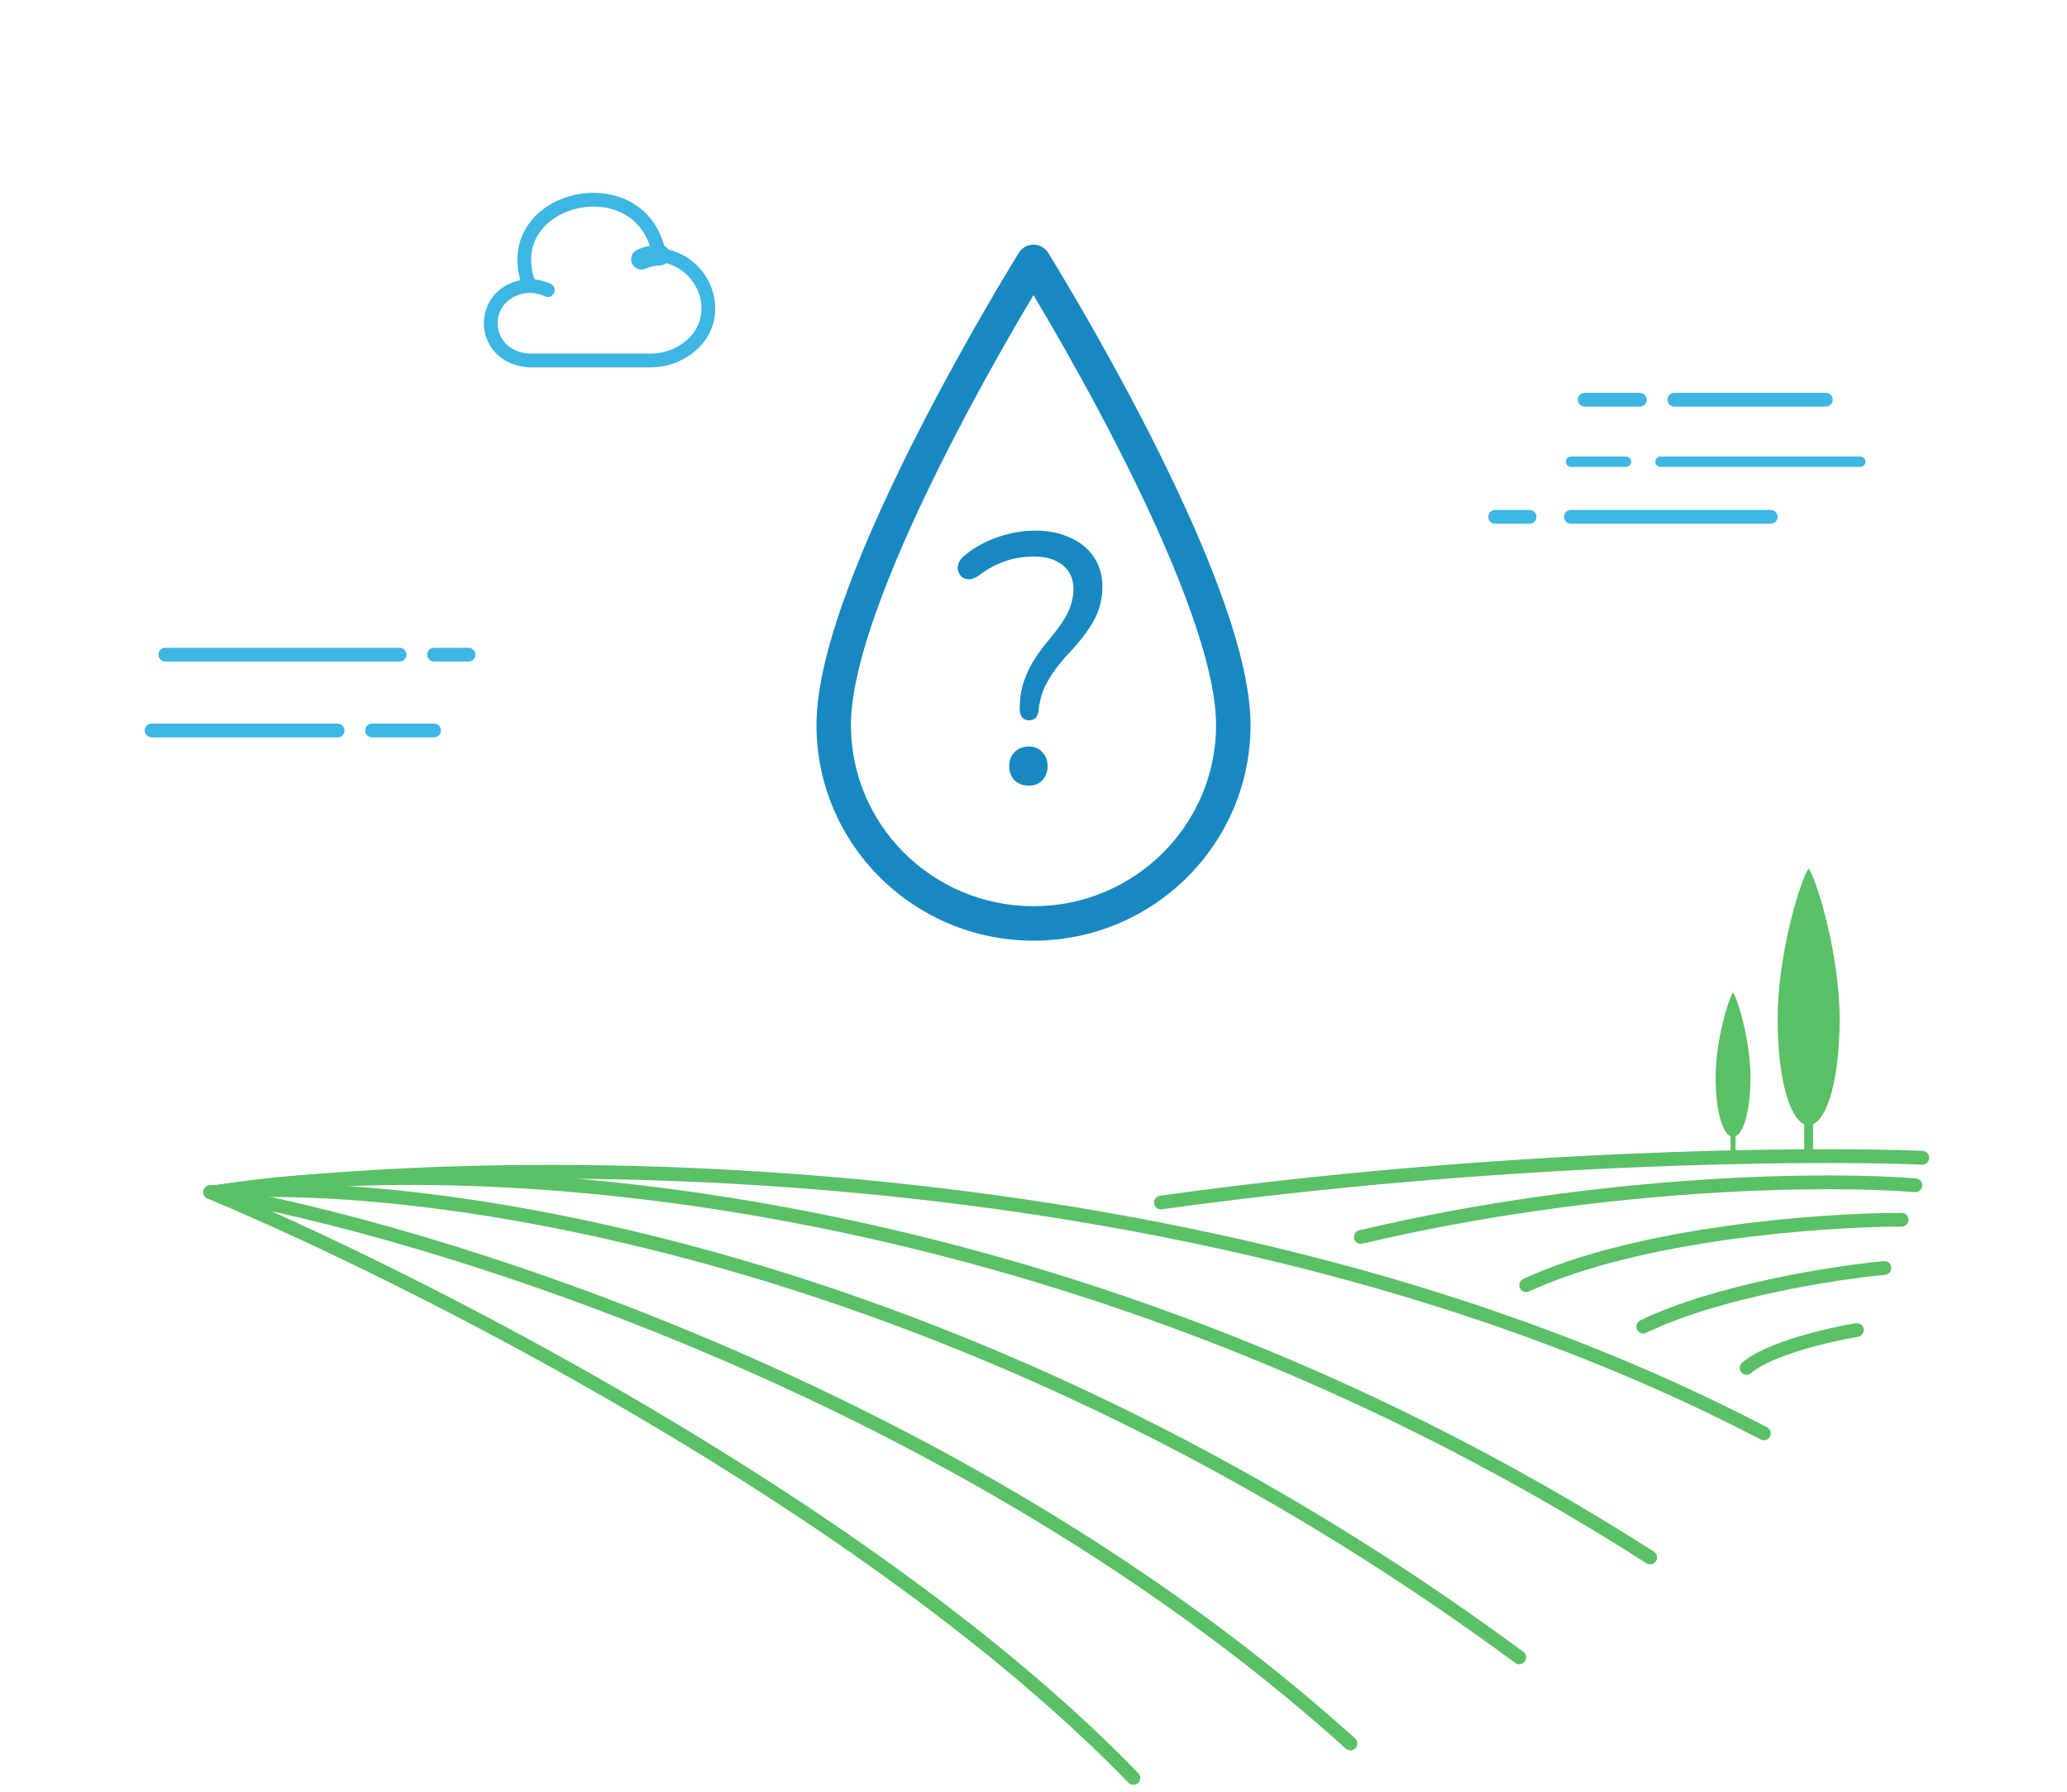 <svg width="300" height="260" viewBox="0 0 300 260" fill="none" xmlns="http://www.w3.org/2000/svg">
<path fill-rule="evenodd" clip-rule="evenodd" d="M29.577 172.616C29.789 172.106 30.374 171.865 30.884 172.077C59.75 184.09 127.072 217.953 165.218 257.304C165.602 257.701 165.593 258.334 165.196 258.718C164.799 259.102 164.166 259.093 163.782 258.696C125.928 219.647 58.917 185.91 30.116 173.923C29.606 173.711 29.365 173.126 29.577 172.616Z" fill="#5AC065"/>
<path fill-rule="evenodd" clip-rule="evenodd" d="M29.514 172.833C29.606 172.289 30.122 171.922 30.667 172.014C62.284 177.367 139.683 200.889 196.67 252.257C197.08 252.627 197.113 253.259 196.743 253.67C196.373 254.08 195.741 254.113 195.33 253.743C138.717 202.711 61.717 179.3 30.333 173.986C29.789 173.894 29.422 173.378 29.514 172.833Z" fill="#5AC065"/>
<path fill-rule="evenodd" clip-rule="evenodd" d="M219.906 241.305C139.296 181.845 60.334 171.683 31.079 173.997C30.528 174.04 30.047 173.629 30.003 173.079C29.96 172.528 30.371 172.047 30.921 172.003C60.666 169.65 140.104 179.955 221.094 239.695C221.538 240.023 221.633 240.649 221.305 241.094C220.977 241.538 220.351 241.633 219.906 241.305Z" fill="#5AC065"/>
<path fill-rule="evenodd" clip-rule="evenodd" d="M238.961 226.843C151.587 170.987 64.276 168.358 31.67 173.985C31.126 174.079 30.608 173.714 30.515 173.17C30.421 172.626 30.786 172.109 31.33 172.015C64.391 166.309 152.213 169.013 240.039 225.157C240.504 225.455 240.64 226.073 240.343 226.539C240.045 227.004 239.427 227.14 238.961 226.843Z" fill="#5AC065"/>
<path fill-rule="evenodd" clip-rule="evenodd" d="M255.537 208.886C175.397 167.022 72.537 168.171 31.139 173.99C30.592 174.067 30.087 173.686 30.01 173.139C29.933 172.592 30.314 172.087 30.861 172.01C72.463 166.162 175.803 164.978 256.463 207.114C256.953 207.369 257.142 207.973 256.886 208.463C256.631 208.953 256.027 209.142 255.537 208.886Z" fill="#5AC065"/>
<path fill-rule="evenodd" clip-rule="evenodd" d="M270.486 192.836C270.577 193.38 270.209 193.896 269.664 193.986C267.699 194.314 264.542 194.98 261.491 195.907C258.387 196.85 255.58 198.009 254.159 199.253C253.743 199.616 253.111 199.574 252.747 199.159C252.384 198.743 252.426 198.111 252.842 197.747C254.62 196.191 257.813 194.934 260.909 193.993C264.058 193.037 267.301 192.353 269.336 192.014C269.88 191.923 270.396 192.291 270.486 192.836Z" fill="#5AC065"/>
<path fill-rule="evenodd" clip-rule="evenodd" d="M274.496 183.907C274.547 184.457 274.143 184.944 273.593 184.996C266.45 185.66 249.566 188.282 238.934 193.401C238.436 193.641 237.839 193.431 237.599 192.934C237.359 192.436 237.569 191.839 238.066 191.599C249.034 186.318 266.217 183.673 273.407 183.004C273.957 182.953 274.445 183.357 274.496 183.907Z" fill="#5AC065"/>
<path fill-rule="evenodd" clip-rule="evenodd" d="M250.511 177.91C260.718 176.478 270.289 176 276 176C276.552 176 277 176.448 277 177C277 177.552 276.552 178 276 178C270.378 178 260.899 178.472 250.789 179.89C240.664 181.311 229.987 183.669 221.92 187.407C221.419 187.64 220.825 187.422 220.593 186.92C220.36 186.419 220.578 185.825 221.08 185.593C229.413 181.731 240.319 179.339 250.511 177.91Z" fill="#5AC065"/>
<path fill-rule="evenodd" clip-rule="evenodd" d="M197.27 178.527C232.982 170.1 265.988 169.995 278.083 171.003C278.633 171.049 279.042 171.533 278.997 172.083C278.951 172.633 278.467 173.042 277.917 172.996C266.012 172.004 233.218 172.1 197.73 180.473C197.192 180.6 196.654 180.267 196.527 179.73C196.4 179.192 196.733 178.653 197.27 178.527Z" fill="#5AC065"/>
<path fill-rule="evenodd" clip-rule="evenodd" d="M168.362 173.51C217.227 166.7 262.488 166.332 279.04 167.001C279.592 167.023 280.021 167.489 279.999 168.04C279.977 168.592 279.511 169.021 278.96 168.999C262.512 168.335 217.373 168.7 168.638 175.49C168.091 175.567 167.586 175.185 167.51 174.638C167.433 174.091 167.815 173.586 168.362 173.51Z" fill="#5AC065"/>
<path fill-rule="evenodd" clip-rule="evenodd" d="M227 75C227 74.448 227.448 74 228 74H257C257.552 74 258 74.448 258 75C258 75.552 257.552 76 257 76H228C227.448 76 227 75.552 227 75Z" fill="#3DB6E4"/>
<path fill-rule="evenodd" clip-rule="evenodd" d="M242 58C242 57.448 242.448 57 243 57L265 57C265.552 57 266 57.448 266 58C266 58.552 265.552 59 265 59L243 59C242.448 59 242 58.552 242 58Z" fill="#3DB6E4"/>
<path fill-rule="evenodd" clip-rule="evenodd" d="M229 58C229 57.448 229.448 57 230 57L238 57C238.552 57 239 57.448 239 58C239 58.552 238.552 59 238 59L230 59C229.448 59 229 58.552 229 58Z" fill="#3DB6E4"/>
<path fill-rule="evenodd" clip-rule="evenodd" d="M240.25 67C240.25 66.586 240.586 66.25 241 66.25H270C270.414 66.25 270.75 66.586 270.75 67C270.75 67.414 270.414 67.75 270 67.75H241C240.586 67.75 240.25 67.414 240.25 67Z" fill="#3DB6E4"/>
<path fill-rule="evenodd" clip-rule="evenodd" d="M227.25 67C227.25 66.586 227.586 66.25 228 66.25H236C236.414 66.25 236.75 66.586 236.75 67C236.75 67.414 236.414 67.75 236 67.75H228C227.586 67.75 227.25 67.414 227.25 67Z" fill="#3DB6E4"/>
<path fill-rule="evenodd" clip-rule="evenodd" d="M216 75C216 74.448 216.448 74 217 74H222C222.552 74 223 74.448 223 75C223 75.552 222.552 76 222 76H217C216.448 76 216 75.552 216 75Z" fill="#3DB6E4"/>
<path fill-rule="evenodd" clip-rule="evenodd" d="M96.513 36.098C95.73 32.802 93.841 30.547 91.454 29.265C88.93 27.91 85.923 27.679 83.206 28.332C80.491 28.985 77.969 30.544 76.471 32.893C75.128 34.998 74.666 37.653 75.526 40.658C72.059 41.371 70.23 44.109 70.23 46.904C70.23 50.005 72.482 53.035 76.723 53.309C76.745 53.31 76.766 53.311 76.787 53.311H94.343C96.701 53.326 98.988 52.529 100.744 51.058C103.705 48.689 104.385 45.111 103.366 42.057C102.414 39.2 99.97 36.763 96.513 36.098ZM77.582 40.538C76.688 37.847 77.09 35.642 78.157 33.968C79.324 32.138 81.359 30.833 83.673 30.277C85.985 29.721 88.479 29.937 90.508 31.027C92.507 32.101 94.128 34.058 94.693 37.16C94.772 37.593 95.124 37.923 95.561 37.974C98.579 38.324 100.681 40.326 101.469 42.689C102.255 45.045 101.726 47.716 99.486 49.502C99.48 49.508 99.473 49.513 99.467 49.519C98.09 50.676 96.265 51.324 94.353 51.311L76.821 51.311C73.674 51.095 72.23 48.964 72.23 46.904C72.23 44.844 73.673 42.714 76.819 42.497C77.617 42.502 78.395 42.674 79.089 42.997C79.589 43.23 80.184 43.014 80.417 42.513C80.65 42.012 80.434 41.417 79.933 41.184C79.195 40.84 78.398 40.624 77.582 40.538Z" fill="#3DB6E4"/>
<path fill-rule="evenodd" clip-rule="evenodd" d="M97.24 37C97.253 37.829 96.592 38.511 95.764 38.524C95.05 38.535 94.352 38.693 93.719 38.982C92.966 39.326 92.076 38.995 91.732 38.241C91.387 37.488 91.719 36.598 92.472 36.253C93.487 35.789 94.594 35.542 95.716 35.524C96.545 35.511 97.227 36.172 97.24 37Z" fill="#3DB6E4"/>
<path fill-rule="evenodd" clip-rule="evenodd" d="M21 106C21 105.448 21.448 105 22 105H49C49.552 105 50 105.448 50 106C50 106.552 49.552 107 49 107H22C21.448 107 21 106.552 21 106Z" fill="#3DB6E4"/>
<path fill-rule="evenodd" clip-rule="evenodd" d="M23 95C23 94.448 23.448 94 24 94L58 94C58.552 94 59 94.448 59 95C59 95.552 58.552 96 58 96L24 96C23.448 96 23 95.552 23 95Z" fill="#3DB6E4"/>
<path fill-rule="evenodd" clip-rule="evenodd" d="M53 106C53 105.448 53.448 105 54 105H63C63.552 105 64 105.448 64 106C64 106.552 63.552 107 63 107H54C53.448 107 53 106.552 53 106Z" fill="#3DB6E4"/>
<path fill-rule="evenodd" clip-rule="evenodd" d="M62 95C62 94.448 62.448 94 63 94H68C68.552 94 69 94.448 69 95C69 95.552 68.552 96 68 96H63C62.448 96 62 95.552 62 95Z" fill="#3DB6E4"/>
<path d="M149.363 104.518C148.924 104.518 148.586 104.381 148.349 104.106C148.113 103.797 147.995 103.384 147.995 102.869C147.995 101.667 148.13 100.55 148.4 99.519C148.704 98.454 149.16 97.372 149.768 96.273C150.409 95.174 151.271 93.988 152.351 92.717C153.195 91.687 153.871 90.776 154.377 89.986C154.884 89.196 155.238 88.44 155.441 87.719C155.677 86.963 155.796 86.207 155.796 85.451C155.796 84.008 155.289 82.875 154.276 82.05C153.263 81.191 151.861 80.762 150.072 80.762C148.518 80.762 147.083 81.002 145.766 81.483C144.483 81.93 143.233 82.617 142.018 83.545C141.511 83.888 141.038 84.06 140.599 84.06C140.194 84.06 139.856 83.94 139.586 83.699C139.316 83.459 139.13 83.15 139.029 82.772C138.961 82.394 139.012 81.999 139.181 81.586C139.384 81.174 139.721 80.796 140.194 80.453C141.511 79.388 143.064 78.546 144.854 77.928C146.644 77.309 148.451 77 150.274 77C152.199 77 153.888 77.344 155.34 78.031C156.826 78.683 157.974 79.628 158.784 80.865C159.595 82.067 160 83.493 160 85.142C160 86.207 159.848 87.238 159.544 88.234C159.24 89.196 158.751 90.175 158.075 91.171C157.433 92.168 156.522 93.301 155.34 94.572C154.293 95.672 153.449 96.702 152.807 97.664C152.165 98.592 151.676 99.502 151.338 100.396C151.034 101.254 150.831 102.165 150.73 103.127C150.696 103.539 150.561 103.883 150.325 104.157C150.089 104.398 149.768 104.518 149.363 104.518ZM149.312 114C148.468 114 147.775 113.742 147.235 113.227C146.728 112.677 146.475 111.99 146.475 111.166C146.475 110.341 146.728 109.671 147.235 109.156C147.775 108.606 148.468 108.331 149.312 108.331C150.156 108.331 150.815 108.606 151.287 109.156C151.794 109.671 152.047 110.341 152.047 111.166C152.047 111.99 151.794 112.677 151.287 113.227C150.815 113.742 150.156 114 149.312 114Z" fill="#1889C0"/>
<path fill-rule="evenodd" clip-rule="evenodd" d="M152.121 36.677L150 38L147.879 36.677C148.335 35.945 149.137 35.5 150 35.5C150.863 35.5 151.665 35.945 152.121 36.677ZM150 42.819C149.333 43.935 148.532 45.291 147.631 46.844C144.927 51.5 141.326 57.917 137.727 64.971C134.125 72.033 130.546 79.693 127.873 86.84C125.176 94.053 123.5 100.492 123.5 105.2C123.5 119.709 135.348 131.5 150 131.5C164.652 131.5 176.5 119.709 176.5 105.2C176.5 100.492 174.824 94.053 172.127 86.84C169.454 79.693 165.875 72.033 162.273 64.971C158.674 57.917 155.073 51.5 152.369 46.844C151.468 45.291 150.667 43.935 150 42.819ZM150 38C147.879 36.677 147.879 36.677 147.878 36.678L147.856 36.714L147.791 36.818C147.735 36.909 147.652 37.043 147.544 37.218C147.329 37.569 147.014 38.084 146.614 38.745C145.815 40.068 144.674 41.977 143.307 44.333C140.573 49.042 136.924 55.542 133.273 62.699C129.625 69.85 125.954 77.696 123.19 85.089C120.449 92.417 118.5 99.555 118.5 105.2C118.5 122.503 132.619 136.5 150 136.5C167.381 136.5 181.5 122.503 181.5 105.2C181.5 99.555 179.551 92.417 176.81 85.089C174.046 77.696 170.375 69.85 166.727 62.699C163.076 55.542 159.427 49.042 156.693 44.333C155.326 41.977 154.185 40.068 153.386 38.745C152.986 38.084 152.671 37.569 152.456 37.218C152.348 37.043 152.265 36.909 152.209 36.818L152.144 36.714L152.122 36.678C152.121 36.677 152.121 36.677 150 38Z" fill="#1889C0"/>
<path fill-rule="evenodd" clip-rule="evenodd" d="M263.143 163.144C265.324 162.174 267 156.277 267 147.857C267 138.626 263.786 127.929 262.5 126C261.214 127.929 258 138.626 258 147.857C258 156.277 259.676 162.174 261.857 163.144V167.143H263.143V163.144Z" fill="#5AC065"/>
<path fill-rule="evenodd" clip-rule="evenodd" d="M251.893 164.894C253.12 164.348 254.062 161.031 254.062 156.295C254.062 151.102 252.254 145.085 251.531 144C250.808 145.085 249 151.102 249 156.295C249 161.031 249.943 164.348 251.17 164.894V167.143H251.893V164.894Z" fill="#5AC065"/>
</svg>
